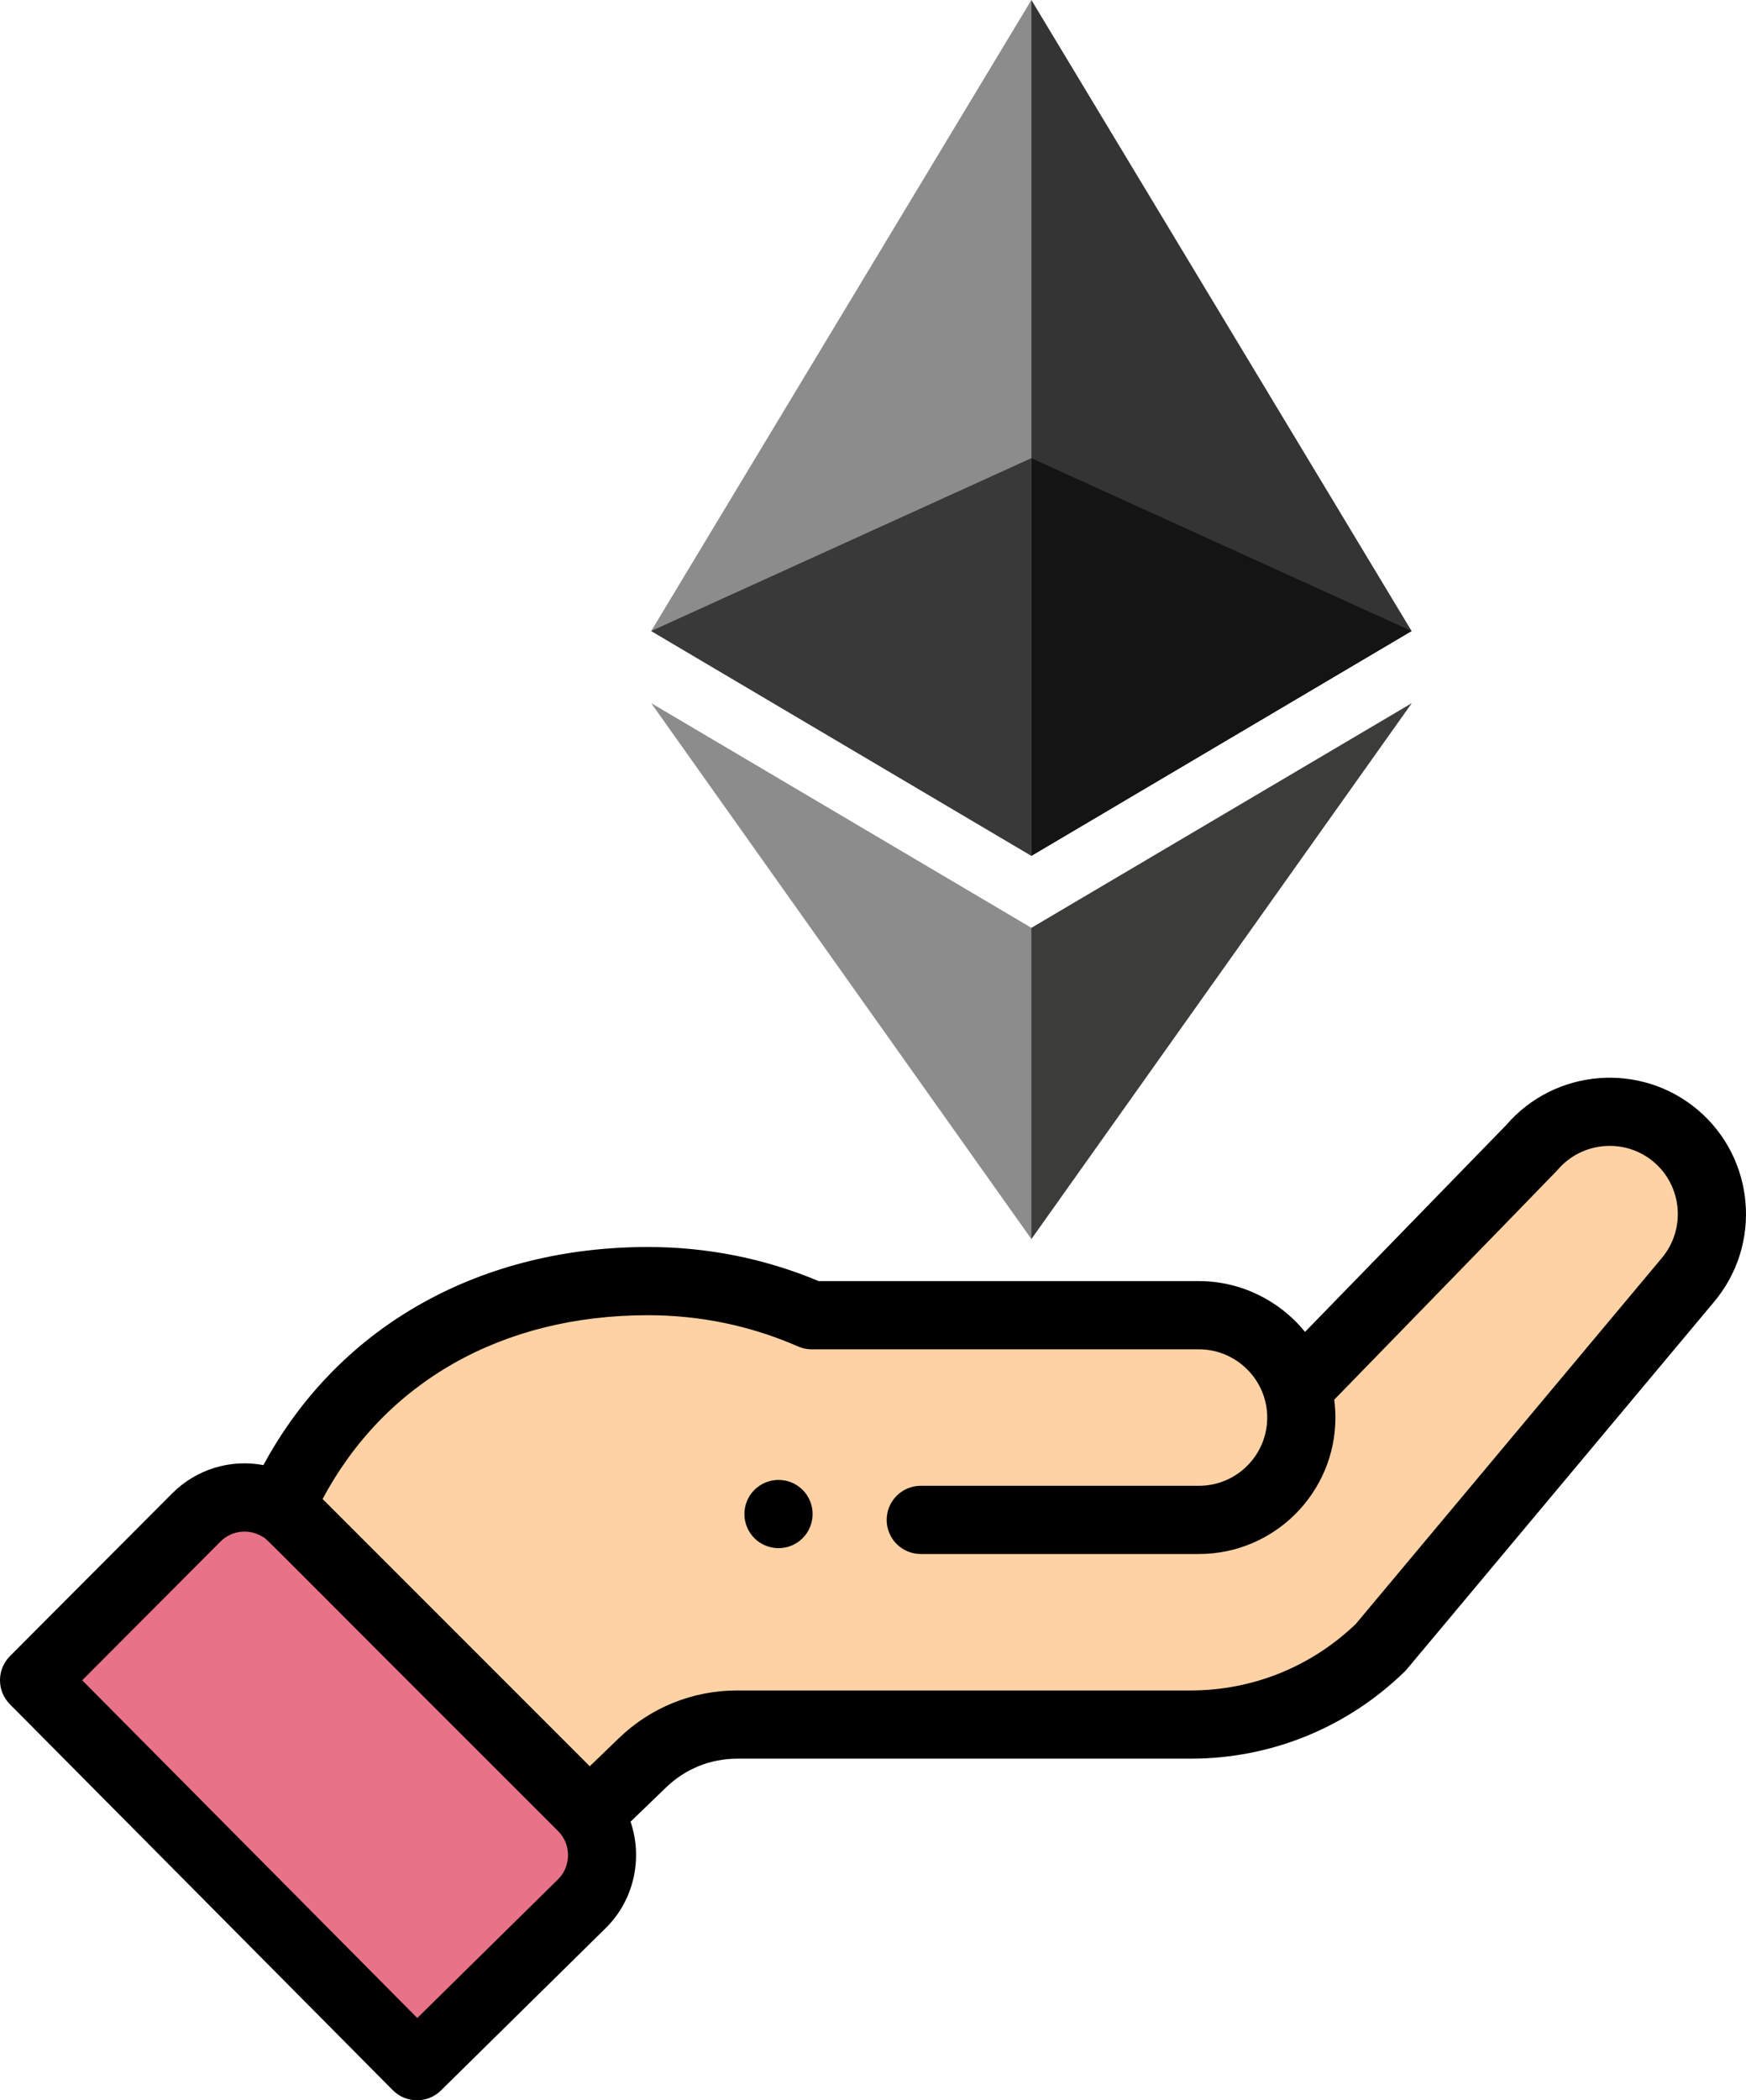 <?xml version="1.0" encoding="UTF-8" standalone="no"?>
<svg
   xmlns:dc="http://purl.org/dc/elements/1.1/"
   xmlns:cc="http://creativecommons.org/ns#"
   xmlns:rdf="http://www.w3.org/1999/02/22-rdf-syntax-ns#"
   xmlns:svg="http://www.w3.org/2000/svg"
   xmlns="http://www.w3.org/2000/svg"
   xmlns:sodipodi="http://sodipodi.sourceforge.net/DTD/sodipodi-0.dtd"
   xmlns:inkscape="http://www.inkscape.org/namespaces/inkscape"
   viewBox="0 0 511.84 615.52"
   version="1.1"
   id="svg16"
   sodipodi:docname="give.svg"
   width="31.99pc"
   height="38.47pc"
   inkscape:version="0.92.4 5da689c313, 2019-01-14">
  <defs
     id="defs20" />
  <sodipodi:namedview
     pagecolor="#ffffff"
     bordercolor="#666666"
     borderopacity="1"
     objecttolerance="10"
     gridtolerance="10"
     guidetolerance="10"
     inkscape:pageopacity="0"
     inkscape:pageshadow="2"
     inkscape:window-width="2098"
     inkscape:window-height="1426"
     id="namedview18"
     showgrid="false"
     fit-margin-top="0"
     fit-margin-left="0"
     fit-margin-right="0"
     fit-margin-bottom="0"
     units="pc"
     inkscape:zoom="0.97035431"
     inkscape:cx="88.57928"
     inkscape:cy="297.22081"
     inkscape:window-x="199"
     inkscape:window-y="341"
     inkscape:window-maximized="0"
     inkscape:current-layer="svg16" />
  <path
     d="m 490.702,333.615 c -12.605,-10.621 -31.406,-9.07 -42.09,3.543 l -68.379,70.281 h 0.07 c -3.699,-12.711 -15.441,-21.996 -29.34,-21.996 h -113.25 c -14.695,-6.426 -30.941,-9.996 -48.016,-9.996 -47.309,0 -88.219,22.934 -107.754,66.391 l 90.398,89.938 0.168,-0.133 15.566,-15.016 c 7.449,-7.195 17.406,-11.215 27.762,-11.215 h 133.238 c 20.746,0 40.676,-8.094 55.547,-22.566 L 494.245,375.701 c 10.641,-12.59 9.059,-31.434 -3.543,-42.086 z m 0,0"
     id="path2"
     inkscape:connector-curvature="0"
     style="fill:#fed2a4" />
  <path
     d="M 170.413,557.826 121.995,605.525 9.745,492.416 57.304,444.717 c 7.805,-7.805 20.473,-7.809 28.281,0 l 84.828,84.828 c 7.855,7.855 7.762,20.52 0,28.281 z m 0,0"
     id="path6"
     inkscape:connector-curvature="0"
     style="fill:#e87288" />
  <path
     d="m 235.292,450.787 c 3.902,-3.91 3.902,-10.238 0,-14.148 -3.906,-3.898 -10.234,-3.898 -14.145,0 -3.898,3.91 -3.898,10.238 0,14.148 3.91,3.898 10.238,3.898 14.145,0 z m 0,0"
     id="path8"
     inkscape:connector-curvature="0" />
  <path
     d="m 115.151,612.564 c 3.875,3.906 10.184,3.949 14.109,0.082 l 48.469,-47.75 c 8.234,-8.234 10.738,-20.426 7.117,-31.023 l 10.426,-10.055 c 5.613,-5.422 13.004,-8.41 20.816,-8.41 h 132.902 c 23.578,0 45.863,-9.055 62.758,-25.496 0.695,-0.676 -5.277,6.359 90.668,-108.312 14.23,-16.836 12.102,-42.117 -4.75,-56.363 -16.746,-14.113 -41.832,-12.086 -56.102,4.461 l -58.992,60.633 c -7.449,-9.168 -18.809,-14.883 -31.082,-14.883 H 240.011 c -15.863,-6.637 -32.695,-9.996 -50.062,-9.996 -48.141,0 -90.176,22.234 -112.734,63.922 -9.504,-1.801 -19.527,1.074 -26.738,8.285 L 2.917,485.357 c -3.883,3.895 -3.891,10.195 -0.016,14.102 z m 74.793,-227.121 c 15.312,0 30.117,3.082 44.012,9.16 1.266,0.555 2.629,0.84 4.008,0.84 h 113.527 c 10.84,0 19.996,8.84 19.996,19.992 0,11.027 -8.969,19.996 -19.996,19.996 h -81.566 c -5.52,0 -9.996,4.477 -9.996,9.996 0,5.523 4.477,9.996 9.996,9.996 h 81.566 c 22.051,0 39.988,-17.938 39.988,-39.988 0,-1.758 -0.125,-3.5 -0.352,-5.227 57.066,-58.66 65.113,-66.902 65.457,-67.312 7.125,-8.41 19.773,-9.477 28.188,-2.383 8.422,7.121 9.488,19.762 2.344,28.219 l -89.668,107.195 c -13.094,12.57 -30.285,19.488 -48.457,19.488 H 216.089 c -13.023,0 -25.352,4.98 -34.703,14.016 l -8.496,8.199 -78.32,-78.316 c 18.305,-34.34 52.652,-53.871 95.375,-53.871 z M 64.624,451.787 c 3.297,-3.297 8.359,-3.891 12.379,-1.406 1.73,1.055 -3.238,-3.469 86.59,86.234 3.996,3.996 3.781,10.363 0.055,14.09 l -41.32,40.707 -98.23,-98.98 z m 0,0"
     id="path12"
     inkscape:connector-curvature="0" />
  <g
     id="g3801"
     transform="matrix(0.871,0,0,0.871,190.899,0)">
    <polygon
       style="fill:#343434"
       points="127.961,287.958 255.923,212.32 127.961,0 125.166,9.5 125.166,285.168 "
       id="polygon3789" />
    <polygon
       style="fill:#8c8c8c"
       points="127.962,287.959 127.962,154.158 127.962,0 0,212.32 "
       id="polygon3791" />
    <polygon
       style="fill:#3c3c3b"
       points="127.961,416.907 255.999,236.587 127.961,312.187 126.386,314.107 126.386,412.306 "
       id="polygon3793" />
    <polygon
       style="fill:#8c8c8c"
       points="127.962,416.905 127.962,312.185 0,236.585 "
       id="polygon3795" />
    <polygon
       style="fill:#141414"
       points="127.961,287.958 255.921,212.321 127.961,154.159 "
       id="polygon3797" />
    <polygon
       style="fill:#393939"
       points="0.001,212.321 127.961,287.958 127.961,154.159 "
       id="polygon3799" />
  </g>
</svg>
